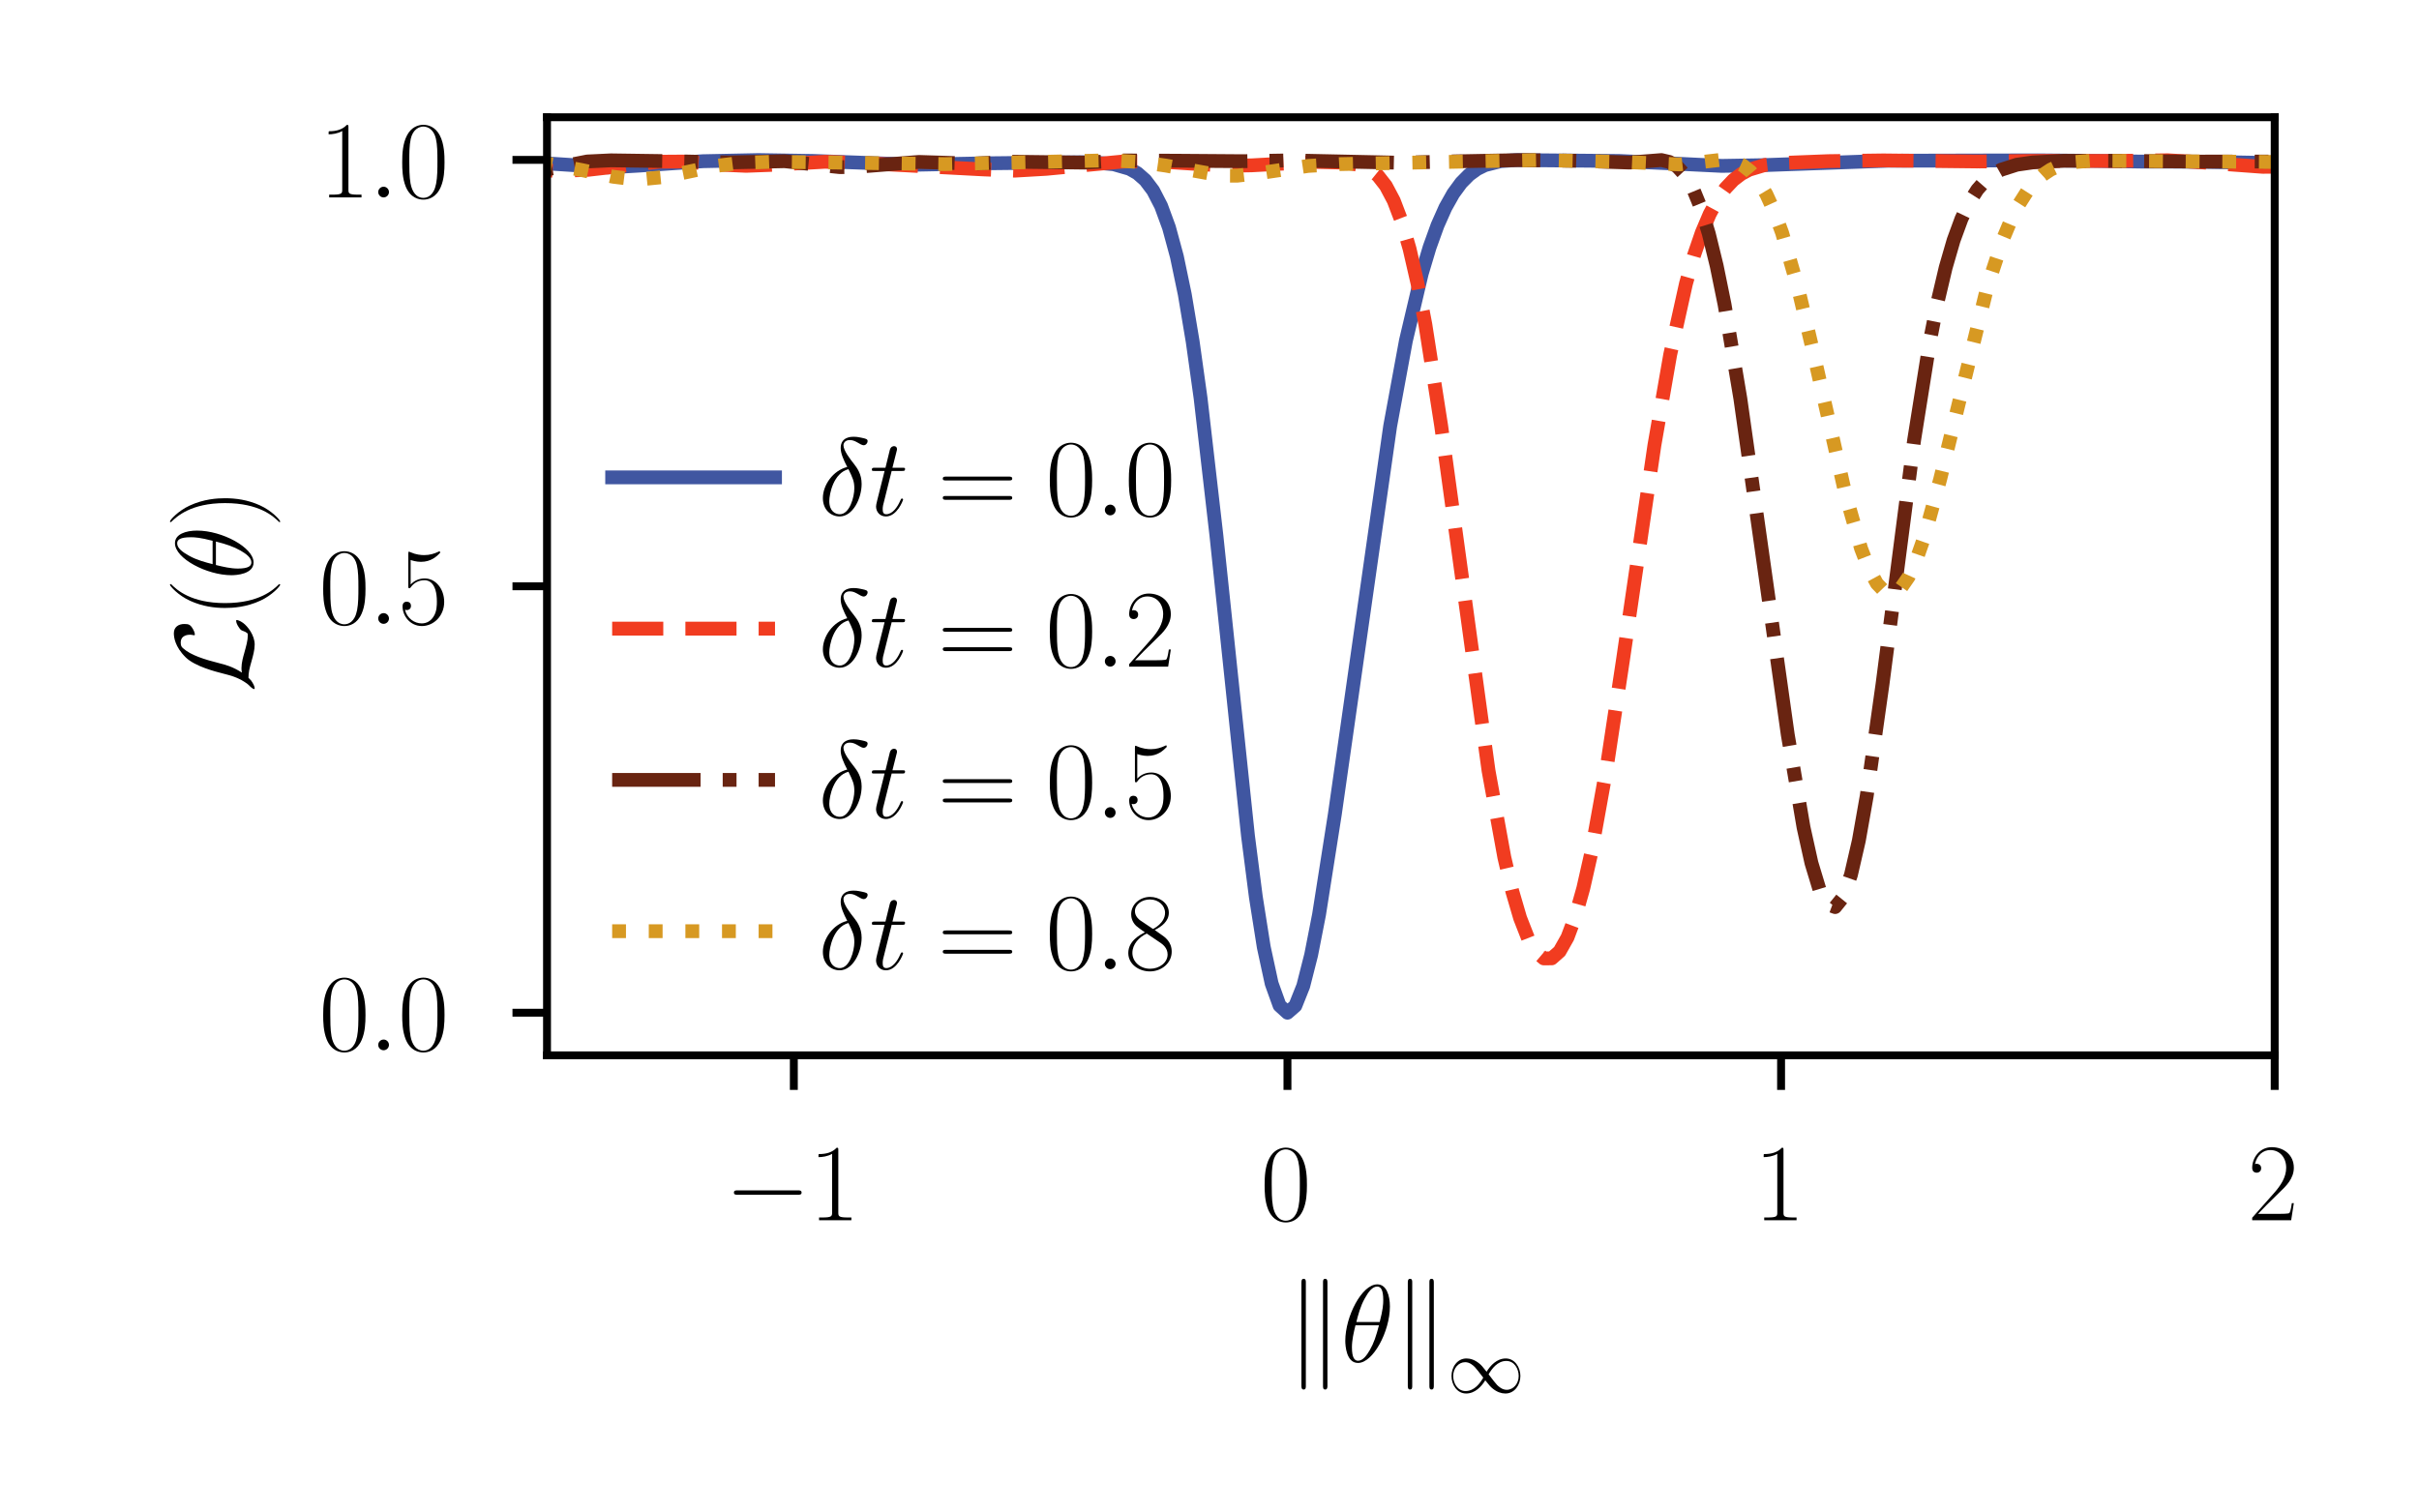 <?xml version="1.0" encoding="utf-8" standalone="no"?>
<!DOCTYPE svg PUBLIC "-//W3C//DTD SVG 1.1//EN"
  "http://www.w3.org/Graphics/SVG/1.1/DTD/svg11.dtd">
<svg xmlns:xlink="http://www.w3.org/1999/xlink" width="245.081pt" height="153.176pt" viewBox="0 0 245.081 153.176" xmlns="http://www.w3.org/2000/svg" version="1.1">
 <defs>
  <style type="text/css">*{stroke-linejoin: round; stroke-linecap: butt}</style>
 </defs>
 <g id="figure_1">
  <g id="patch_1">
   <path d="M 0 153.176 
L 245.081 153.176 
L 245.081 0 
L 0 0 
z
" style="fill: #ffffff"/>
  </g>
  <g id="axes_1">
   <g id="patch_2">
    <path d="M 55.421 106.948 
L 230.461 106.948 
L 230.461 11.88 
L 55.421 11.88 
z
" style="fill: #ffffff"/>
   </g>
   <g id="matplotlib.axis_1">
    <g id="xtick_1">
     <g id="line2d_1">
      <defs>
       <path id="m3834a007c8" d="M 0 0 
L 0 3.5 
" style="stroke: #000000; stroke-width: 0.8"/>
      </defs>
      <g>
       <use xlink:href="#m3834a007c8" x="80.427" y="106.948" style="stroke: #000000; stroke-width: 0.8"/>
      </g>
     </g>
     <g id="text_1">
      <!-- $\mathdefault{−1}$ -->
      <g transform="translate(73.426 123.658) scale(0.11 -0.11)">
       <defs>
        <path id="CMSY10-0" d="M 4218 1472 
C 4326 1472 4442 1472 4442 1600 
C 4442 1728 4326 1728 4218 1728 
L 755 1728 
C 646 1728 531 1728 531 1600 
C 531 1472 646 1472 755 1472 
L 4218 1472 
z
" transform="scale(0.016)"/>
        <path id="CMR17-31" d="M 1702 4058 
C 1702 4192 1696 4192 1606 4192 
C 1357 3916 979 3827 621 3827 
C 602 3827 570 3827 563 3808 
C 557 3795 557 3782 557 3648 
C 755 3648 1088 3686 1344 3839 
L 1344 461 
C 1344 236 1331 160 781 160 
L 589 160 
L 589 0 
C 896 0 1216 0 1523 0 
C 1830 0 2150 0 2458 0 
L 2458 160 
L 2266 160 
C 1715 160 1702 230 1702 458 
L 1702 4058 
z
" transform="scale(0.016)"/>
       </defs>
       <use xlink:href="#CMSY10-0" transform="scale(0.996)"/>
       <use xlink:href="#CMR17-31" transform="translate(77.487 0) scale(0.996)"/>
      </g>
     </g>
    </g>
    <g id="xtick_2">
     <g id="line2d_2">
      <g>
       <use xlink:href="#m3834a007c8" x="130.438" y="106.948" style="stroke: #000000; stroke-width: 0.8"/>
      </g>
     </g>
     <g id="text_2">
      <!-- $\mathdefault{0}$ -->
      <g transform="translate(127.699 123.658) scale(0.11 -0.11)">
       <defs>
        <path id="CMR17-30" d="M 2688 2025 
C 2688 2416 2682 3080 2413 3591 
C 2176 4039 1798 4198 1466 4198 
C 1158 4198 768 4058 525 3597 
C 269 3118 243 2524 243 2025 
C 243 1661 250 1106 448 619 
C 723 -39 1216 -128 1466 -128 
C 1760 -128 2208 -7 2470 600 
C 2662 1042 2688 1559 2688 2025 
z
M 1466 -26 
C 1056 -26 813 325 723 812 
C 653 1188 653 1738 653 2096 
C 653 2588 653 2997 736 3387 
C 858 3929 1216 4096 1466 4096 
C 1728 4096 2067 3923 2189 3400 
C 2272 3036 2278 2607 2278 2096 
C 2278 1680 2278 1169 2202 792 
C 2067 95 1690 -26 1466 -26 
z
" transform="scale(0.016)"/>
       </defs>
       <use xlink:href="#CMR17-30" transform="scale(0.996)"/>
      </g>
     </g>
    </g>
    <g id="xtick_3">
     <g id="line2d_3">
      <g>
       <use xlink:href="#m3834a007c8" x="180.45" y="106.948" style="stroke: #000000; stroke-width: 0.8"/>
      </g>
     </g>
     <g id="text_3">
      <!-- $\mathdefault{1}$ -->
      <g transform="translate(177.71 123.658) scale(0.11 -0.11)">
       <use xlink:href="#CMR17-31" transform="scale(0.996)"/>
      </g>
     </g>
    </g>
    <g id="xtick_4">
     <g id="line2d_4">
      <g>
       <use xlink:href="#m3834a007c8" x="230.461" y="106.948" style="stroke: #000000; stroke-width: 0.8"/>
      </g>
     </g>
     <g id="text_4">
      <!-- $\mathdefault{2}$ -->
      <g transform="translate(227.721 123.658) scale(0.11 -0.11)">
       <defs>
        <path id="CMR17-32" d="M 2669 989 
L 2554 989 
C 2490 536 2438 459 2413 420 
C 2381 369 1920 369 1830 369 
L 602 369 
C 832 619 1280 1072 1824 1597 
C 2214 1967 2669 2402 2669 3035 
C 2669 3790 2067 4224 1395 4224 
C 691 4224 262 3604 262 3030 
C 262 2780 448 2748 525 2748 
C 589 2748 781 2787 781 3010 
C 781 3207 614 3264 525 3264 
C 486 3264 448 3258 422 3245 
C 544 3790 915 4058 1306 4058 
C 1862 4058 2227 3617 2227 3035 
C 2227 2479 1901 2000 1536 1584 
L 262 146 
L 262 0 
L 2515 0 
L 2669 989 
z
" transform="scale(0.016)"/>
       </defs>
       <use xlink:href="#CMR17-32" transform="scale(0.996)"/>
      </g>
     </g>
    </g>
    <g id="text_5">
     <!-- $\norm{\theta}_{\infty}$ -->
     <g transform="translate(130.369 138.008) scale(0.11 -0.11)">
      <defs>
       <path id="CMSY10-6b" d="M 1103 4582 
C 1103 4685 1103 4800 975 4800 
C 847 4800 847 4659 847 4563 
L 847 -1363 
C 847 -1466 847 -1600 975 -1600 
C 1103 -1600 1103 -1485 1103 -1382 
L 1103 4582 
z
M 2351 4563 
C 2351 4666 2351 4800 2223 4800 
C 2095 4800 2095 4685 2095 4582 
L 2095 -1382 
C 2095 -1485 2095 -1600 2223 -1600 
C 2351 -1600 2351 -1459 2351 -1363 
L 2351 4563 
z
" transform="scale(0.016)"/>
       <path id="CMMI12-12" d="M 2835 3200 
C 2835 3850 2630 4480 2106 4480 
C 1210 4480 256 2615 256 1216 
C 256 923 320 -64 992 -64 
C 1862 -64 2835 1756 2835 3200 
z
M 896 2304 
C 992 2679 1126 3214 1382 3665 
C 1594 4047 1818 4352 2099 4352 
C 2310 4352 2451 4174 2451 3564 
C 2451 3334 2432 3017 2246 2304 
L 896 2304 
z
M 2202 2113 
C 2042 1490 1907 1088 1677 687 
C 1491 363 1267 64 998 64 
C 800 64 640 217 640 846 
C 640 1260 742 1693 845 2113 
L 2202 2113 
z
" transform="scale(0.016)"/>
       <path id="CMSY10-31" d="M 3251 1730 
C 2906 2166 2829 2262 2630 2422 
C 2272 2710 1914 2825 1587 2825 
C 838 2825 352 2122 352 1374 
C 352 639 826 -70 1562 -70 
C 2298 -70 2829 511 3142 1022 
C 3488 588 3565 492 3763 332 
C 4122 45 4480 -70 4806 -70 
C 5555 -70 6042 633 6042 1380 
C 6042 2115 5568 2825 4832 2825 
C 4096 2825 3565 2242 3251 1730 
z
M 3418 1514 
C 3680 1975 4154 2620 4877 2620 
C 5555 2620 5901 1955 5901 1380 
C 5901 753 5472 236 4909 236 
C 4538 236 4250 505 4115 638 
C 3955 811 3808 1009 3418 1514 
z
M 2976 1240 
C 2714 780 2240 134 1517 134 
C 838 134 493 799 493 1374 
C 493 2000 922 2518 1485 2518 
C 1856 2518 2144 2249 2278 2115 
C 2438 1943 2586 1744 2976 1240 
z
" transform="scale(0.016)"/>
      </defs>
      <use xlink:href="#CMSY10-6b" transform="scale(0.996)"/>
      <use xlink:href="#CMMI12-12" transform="translate(49.813 0) scale(0.996)"/>
      <use xlink:href="#CMSY10-6b" transform="translate(97.983 0) scale(0.996)"/>
      <use xlink:href="#CMSY10-31" transform="translate(147.796 -28.394) scale(0.697)"/>
     </g>
    </g>
   </g>
   <g id="matplotlib.axis_2">
    <g id="ytick_1">
     <g id="line2d_5">
      <defs>
       <path id="mdc9df54c40" d="M 0 0 
L -3.5 0 
" style="stroke: #000000; stroke-width: 0.8"/>
      </defs>
      <g>
       <use xlink:href="#mdc9df54c40" x="55.421" y="102.626" style="stroke: #000000; stroke-width: 0.8"/>
      </g>
     </g>
     <g id="text_6">
      <!-- $\mathdefault{0.0}$ -->
      <g transform="translate(32.318 106.431) scale(0.11 -0.11)">
       <defs>
        <path id="CMMI12-3a" d="M 1178 307 
C 1178 492 1024 619 870 619 
C 685 619 557 466 557 313 
C 557 128 710 0 864 0 
C 1050 0 1178 153 1178 307 
z
" transform="scale(0.016)"/>
       </defs>
       <use xlink:href="#CMR17-30" transform="scale(0.996)"/>
       <use xlink:href="#CMMI12-3a" transform="translate(45.69 0) scale(0.996)"/>
       <use xlink:href="#CMR17-30" transform="translate(72.788 0) scale(0.996)"/>
      </g>
     </g>
    </g>
    <g id="ytick_2">
     <g id="line2d_6">
      <g>
       <use xlink:href="#mdc9df54c40" x="55.421" y="59.413" style="stroke: #000000; stroke-width: 0.8"/>
      </g>
     </g>
     <g id="text_7">
      <!-- $\mathdefault{0.5}$ -->
      <g transform="translate(32.318 63.219) scale(0.11 -0.11)">
       <defs>
        <path id="CMR17-35" d="M 730 3692 
C 794 3666 1056 3584 1325 3584 
C 1920 3584 2246 3911 2432 4100 
C 2432 4157 2432 4192 2394 4192 
C 2387 4192 2374 4192 2323 4163 
C 2099 4058 1837 3973 1517 3973 
C 1325 3973 1037 3999 723 4139 
C 653 4171 640 4171 634 4171 
C 602 4171 595 4164 595 4037 
L 595 2203 
C 595 2089 595 2057 659 2057 
C 691 2057 704 2070 736 2114 
C 941 2401 1222 2522 1542 2522 
C 1766 2522 2246 2382 2246 1289 
C 2246 1085 2246 715 2054 421 
C 1894 159 1645 25 1370 25 
C 947 25 518 320 403 814 
C 429 807 480 795 506 795 
C 589 795 749 840 749 1038 
C 749 1210 627 1280 506 1280 
C 358 1280 262 1190 262 1011 
C 262 454 704 -128 1382 -128 
C 2042 -128 2669 440 2669 1264 
C 2669 2030 2170 2624 1549 2624 
C 1222 2624 947 2503 730 2274 
L 730 3692 
z
" transform="scale(0.016)"/>
       </defs>
       <use xlink:href="#CMR17-30" transform="scale(0.996)"/>
       <use xlink:href="#CMMI12-3a" transform="translate(45.69 0) scale(0.996)"/>
       <use xlink:href="#CMR17-35" transform="translate(72.788 0) scale(0.996)"/>
      </g>
     </g>
    </g>
    <g id="ytick_3">
     <g id="line2d_7">
      <g>
       <use xlink:href="#mdc9df54c40" x="55.421" y="16.2" style="stroke: #000000; stroke-width: 0.8"/>
      </g>
     </g>
     <g id="text_8">
      <!-- $\mathdefault{1.0}$ -->
      <g transform="translate(32.318 20.006) scale(0.11 -0.11)">
       <use xlink:href="#CMR17-31" transform="scale(0.996)"/>
       <use xlink:href="#CMMI12-3a" transform="translate(45.69 0) scale(0.996)"/>
       <use xlink:href="#CMR17-30" transform="translate(72.788 0) scale(0.996)"/>
      </g>
     </g>
    </g>
    <g id="text_9">
     <!-- $\mathcal{L}(\theta)$ -->
     <g transform="translate(25.579 70.179) rotate(-90) scale(0.11 -0.11)">
      <defs>
       <path id="CMSY10-4c" d="M 1152 610 
C 1498 1151 1606 1562 1690 1903 
C 1914 2790 2157 3562 2554 4005 
C 2630 4090 2682 4147 2886 4147 
C 3328 4147 3341 3704 3341 3613 
C 3341 3498 3309 3407 3309 3375 
C 3309 3330 3347 3330 3354 3330 
C 3456 3330 3629 3401 3789 3517 
C 3904 3607 3962 3671 3962 3934 
C 3962 4281 3782 4544 3424 4544 
C 3219 4544 2656 4493 2029 3856 
C 1517 3329 1216 2172 1094 1690 
C 979 1248 928 1048 736 662 
C 691 586 525 303 435 219 
C 262 59 198 -57 198 -89 
C 198 -102 211 -128 256 -128 
C 282 -128 416 -102 582 5 
C 691 68 704 80 851 231 
C 1171 231 1395 173 1798 58 
C 2125 -32 2451 -128 2778 -128 
C 3296 -128 3821 264 4026 546 
C 4154 719 4192 880 4192 899 
C 4192 944 4154 944 4147 944 
C 4045 944 3891 874 3782 796 
C 3610 687 3597 649 3558 539 
C 3526 436 3488 385 3462 346 
C 3411 269 3405 269 3309 269 
C 3002 269 2682 366 2259 481 
C 2080 532 1728 636 1408 636 
C 1325 636 1235 629 1152 610 
z
" transform="scale(0.016)"/>
       <path id="CMR17-28" d="M 1958 -1561 
C 1958 -1555 1958 -1542 1939 -1523 
C 1645 -1224 858 -407 858 1581 
C 858 3569 1632 4379 1946 4697 
C 1946 4704 1958 4717 1958 4736 
C 1958 4755 1939 4768 1914 4768 
C 1843 4768 1299 4296 986 3594 
C 666 2887 576 2199 576 1588 
C 576 1128 621 351 1005 -471 
C 1312 -1135 1837 -1600 1914 -1600 
C 1946 -1600 1958 -1587 1958 -1561 
z
" transform="scale(0.016)"/>
       <path id="CMR17-29" d="M 1683 1581 
C 1683 2040 1638 2817 1254 3639 
C 947 4303 422 4768 346 4768 
C 326 4768 301 4761 301 4729 
C 301 4717 307 4710 314 4697 
C 621 4378 1402 3568 1402 1584 
C 1402 -407 627 -1217 314 -1537 
C 307 -1549 301 -1556 301 -1568 
C 301 -1600 326 -1600 346 -1600 
C 416 -1600 960 -1128 1274 -426 
C 1594 281 1683 969 1683 1581 
z
" transform="scale(0.016)"/>
      </defs>
      <use xlink:href="#CMSY10-4c" transform="scale(0.996)"/>
      <use xlink:href="#CMR17-28" transform="translate(68.715 0) scale(0.996)"/>
      <use xlink:href="#CMMI12-12" transform="translate(103.996 0) scale(0.996)"/>
      <use xlink:href="#CMR17-29" transform="translate(152.165 0) scale(0.996)"/>
     </g>
    </g>
   </g>
   <g id="line2d_8">
    <path d="M -1 16.339 
L 4.01 16.254 
L 9.611 16.227 
L 20.814 16.423 
L 27.215 16.415 
L 29.616 16.664 
L 34.417 17.388 
L 36.017 17.318 
L 38.418 16.88 
L 40.818 16.441 
L 43.219 16.269 
L 49.62 16.297 
L 53.621 16.442 
L 61.623 16.963 
L 64.824 16.778 
L 71.225 16.336 
L 76.826 16.221 
L 82.428 16.311 
L 92.83 16.691 
L 100.032 16.547 
L 110.434 16.435 
L 112.834 16.643 
L 114.435 17.103 
L 115.235 17.554 
L 116.035 18.257 
L 116.835 19.319 
L 117.636 20.871 
L 118.436 23.053 
L 119.236 26.003 
L 120.036 29.833 
L 120.836 34.611 
L 121.636 40.338 
L 123.237 54.231 
L 126.438 84.686 
L 127.238 90.913 
L 128.038 95.974 
L 128.838 99.67 
L 129.638 101.894 
L 130.438 102.626 
L 131.239 101.926 
L 132.039 99.919 
L 132.839 96.773 
L 133.639 92.686 
L 135.24 82.505 
L 140.841 43.202 
L 142.441 34.52 
L 144.042 27.732 
L 144.842 25.057 
L 145.642 22.837 
L 146.442 21.037 
L 147.242 19.615 
L 148.042 18.524 
L 148.843 17.714 
L 149.643 17.133 
L 150.443 16.737 
L 152.043 16.329 
L 153.644 16.222 
L 164.046 16.314 
L 168.847 16.537 
L 174.448 16.811 
L 178.449 16.742 
L 191.252 16.287 
L 206.456 16.251 
L 212.057 16.3 
L 216.858 16.374 
L 222.459 16.385 
L 228.861 16.497 
L 240.864 16.242 
L 246.081 16.351 
L 246.081 16.351 
" clip-path="url(#pf3a285a71d)" style="fill: none; stroke: #4056a1; stroke-width: 1.4; stroke-linecap: square"/>
   </g>
   <g id="line2d_9">
    <path d="M -1 17.173 
L 5.978 17.178 
L 14.78 17.661 
L 22.782 17.651 
L 25.982 17.462 
L 29.183 17.02 
L 33.184 16.411 
L 35.585 16.274 
L 38.785 16.406 
L 43.586 16.674 
L 49.988 16.915 
L 56.389 17.325 
L 59.59 17.208 
L 62.791 16.841 
L 66.792 16.388 
L 69.192 16.371 
L 73.193 16.699 
L 75.594 16.805 
L 77.994 16.715 
L 83.596 16.392 
L 87.596 16.533 
L 99.599 17.166 
L 102.8 17.294 
L 106.001 17.108 
L 114.002 16.347 
L 117.203 16.347 
L 121.204 16.611 
L 124.405 16.797 
L 126.805 16.756 
L 133.207 16.404 
L 136.407 16.484 
L 138.008 16.781 
L 138.808 17.158 
L 139.608 17.805 
L 140.408 18.829 
L 141.209 20.34 
L 142.009 22.44 
L 142.809 25.208 
L 143.609 28.688 
L 144.409 32.878 
L 146.01 43.134 
L 150.811 78.098 
L 152.411 86.884 
L 153.211 90.3 
L 154.011 93.033 
L 154.812 95.079 
L 155.612 96.443 
L 156.412 97.124 
L 157.212 97.118 
L 158.012 96.413 
L 158.813 94.996 
L 159.613 92.86 
L 160.413 90.011 
L 161.213 86.475 
L 162.813 77.592 
L 164.414 66.991 
L 167.615 45.124 
L 169.215 35.943 
L 170.815 28.739 
L 171.615 25.914 
L 172.416 23.581 
L 173.216 21.699 
L 174.016 20.219 
L 174.816 19.085 
L 175.616 18.239 
L 176.417 17.627 
L 177.217 17.198 
L 178.817 16.717 
L 180.417 16.52 
L 185.219 16.331 
L 190.82 16.255 
L 200.422 16.363 
L 206.023 16.305 
L 214.025 16.309 
L 219.626 16.242 
L 222.827 16.434 
L 229.229 16.904 
L 232.429 16.892 
L 237.23 16.607 
L 242.832 16.267 
L 246.081 16.221 
L 246.081 16.221 
" clip-path="url(#pf3a285a71d)" style="fill: none; stroke-dasharray: 5.18,2.24; stroke-dashoffset: 0; stroke: #f13c20; stroke-width: 1.4"/>
   </g>
   <g id="line2d_10">
    <path d="M -1 16.429 
L 1.085 16.294 
L 4.285 16.398 
L 7.486 16.433 
L 12.287 16.377 
L 19.489 16.505 
L 29.091 16.468 
L 34.692 16.614 
L 38.693 16.945 
L 48.295 17.998 
L 50.696 17.945 
L 53.096 17.623 
L 59.498 16.364 
L 61.898 16.249 
L 68.3 16.34 
L 73.901 16.459 
L 79.502 16.336 
L 81.903 16.598 
L 85.104 16.938 
L 86.704 16.913 
L 93.106 16.409 
L 98.707 16.586 
L 102.708 16.389 
L 109.909 16.479 
L 113.91 16.26 
L 119.512 16.289 
L 125.913 16.336 
L 130.714 16.254 
L 141.917 16.493 
L 147.518 16.35 
L 153.919 16.227 
L 159.521 16.286 
L 165.122 16.474 
L 168.323 16.221 
L 169.123 16.408 
L 169.923 16.878 
L 170.723 17.744 
L 171.523 19.111 
L 172.324 21.066 
L 173.124 23.668 
L 173.924 26.937 
L 174.724 30.855 
L 176.324 40.393 
L 178.725 57.383 
L 181.126 74.441 
L 182.726 83.848 
L 183.526 87.452 
L 184.326 90.094 
L 185.126 91.622 
L 185.927 91.921 
L 186.727 90.932 
L 187.527 88.662 
L 188.327 85.19 
L 189.127 80.666 
L 190.728 69.327 
L 193.928 44.602 
L 195.529 34.556 
L 196.329 30.499 
L 197.129 27.108 
L 197.929 24.349 
L 198.73 22.166 
L 199.53 20.486 
L 200.33 19.227 
L 201.13 18.309 
L 201.93 17.658 
L 202.73 17.206 
L 204.331 16.692 
L 205.931 16.461 
L 209.132 16.291 
L 213.933 16.295 
L 222.735 16.376 
L 244.34 16.356 
L 246.081 16.355 
L 246.081 16.355 
" clip-path="url(#pf3a285a71d)" style="fill: none; stroke-dasharray: 8.96,2.24,1.4,2.24; stroke-dashoffset: 0; stroke: #692411; stroke-width: 1.4"/>
   </g>
   <g id="line2d_11">
    <path d="M -1 17.224 
L 0.513 17.319 
L 2.113 17.258 
L 4.514 16.911 
L 7.715 16.382 
L 10.115 16.211 
L 13.316 16.258 
L 19.717 16.398 
L 32.52 16.465 
L 37.321 16.539 
L 42.923 16.317 
L 47.724 16.201 
L 52.525 16.306 
L 55.726 16.62 
L 58.926 17.232 
L 62.127 17.91 
L 63.727 18.106 
L 65.328 18.129 
L 66.928 17.971 
L 69.329 17.492 
L 72.529 16.813 
L 74.93 16.517 
L 78.131 16.398 
L 84.532 16.468 
L 95.735 16.632 
L 112.538 16.242 
L 115.739 16.436 
L 118.14 16.785 
L 123.741 17.797 
L 125.341 17.803 
L 127.742 17.524 
L 132.543 16.814 
L 135.744 16.632 
L 155.748 16.221 
L 164.55 16.407 
L 170.152 16.662 
L 172.552 16.403 
L 174.152 16.22 
L 174.953 16.232 
L 175.753 16.387 
L 176.553 16.748 
L 177.353 17.379 
L 178.153 18.339 
L 178.954 19.677 
L 179.754 21.425 
L 180.554 23.593 
L 182.154 29.119 
L 183.755 35.868 
L 186.955 50.005 
L 188.556 55.592 
L 189.356 57.655 
L 190.156 59.131 
L 190.956 59.967 
L 191.756 60.136 
L 192.557 59.634 
L 193.357 58.483 
L 194.157 56.727 
L 194.957 54.435 
L 196.558 48.609 
L 201.359 29.014 
L 202.959 24.17 
L 203.759 22.262 
L 204.559 20.69 
L 205.36 19.433 
L 206.16 18.457 
L 206.96 17.724 
L 207.76 17.193 
L 208.56 16.824 
L 210.161 16.428 
L 211.761 16.299 
L 215.762 16.311 
L 231.766 16.424 
L 240.568 16.34 
L 246.081 16.447 
L 246.081 16.447 
" clip-path="url(#pf3a285a71d)" style="fill: none; stroke-dasharray: 1.4,2.31; stroke-dashoffset: 0; stroke: #d79922; stroke-width: 1.4"/>
   </g>
   <g id="patch_3">
    <path d="M 55.421 106.948 
L 55.421 11.88 
" style="fill: none; stroke: #000000; stroke-width: 0.8; stroke-linejoin: miter; stroke-linecap: square"/>
   </g>
   <g id="patch_4">
    <path d="M 230.461 106.948 
L 230.461 11.88 
" style="fill: none; stroke: #000000; stroke-width: 0.8; stroke-linejoin: miter; stroke-linecap: square"/>
   </g>
   <g id="patch_5">
    <path d="M 55.421 106.948 
L 230.461 106.948 
" style="fill: none; stroke: #000000; stroke-width: 0.8; stroke-linejoin: miter; stroke-linecap: square"/>
   </g>
   <g id="patch_6">
    <path d="M 55.421 11.88 
L 230.461 11.88 
" style="fill: none; stroke: #000000; stroke-width: 0.8; stroke-linejoin: miter; stroke-linecap: square"/>
   </g>
   <g id="legend_1">
    <g id="line2d_12">
     <path d="M 62.021 48.374 
L 70.271 48.374 
L 78.521 48.374 
" style="fill: none; stroke: #4056a1; stroke-width: 1.4; stroke-linecap: square"/>
    </g>
    <g id="text_10">
     <!-- $\delta t=0.0$ -->
     <g transform="translate(82.921 52.224) scale(0.11 -0.11)">
      <defs>
       <path id="CMMI12-e" d="M 1664 2795 
C 845 2597 256 1748 256 1001 
C 256 319 717 -64 1229 -64 
C 1984 -64 2496 970 2496 1818 
C 2496 2392 2227 2744 2067 2954 
C 1830 3254 1446 3746 1446 4052 
C 1446 4161 1530 4352 1811 4352 
C 2010 4352 2131 4282 2323 4173 
C 2381 4134 2528 4052 2611 4052 
C 2746 4052 2842 4185 2842 4287 
C 2842 4409 2746 4428 2522 4479 
C 2221 4543 2131 4543 2022 4543 
C 1914 4543 1286 4543 1286 3892 
C 1286 3579 1446 3216 1664 2795 
z
M 1734 2669 
C 1978 2165 2074 1974 2074 1560 
C 2074 1063 1805 63 1235 63 
C 986 63 627 229 627 821 
C 627 1235 864 2439 1734 2669 
z
" transform="scale(0.016)"/>
       <path id="CMMI12-74" d="M 1286 2566 
L 1875 2566 
C 1997 2566 2061 2566 2061 2681 
C 2061 2752 2022 2752 1894 2752 
L 1331 2752 
L 1568 3692 
C 1594 3781 1594 3794 1594 3840 
C 1594 3943 1510 4000 1427 4000 
C 1376 4000 1229 3981 1178 3775 
L 928 2752 
L 326 2752 
C 198 2752 141 2752 141 2630 
C 141 2566 186 2566 307 2566 
L 877 2566 
L 454 881 
C 403 658 384 594 384 511 
C 384 211 595 -64 954 -64 
C 1600 -64 1946 868 1946 912 
C 1946 951 1920 970 1882 970 
C 1869 970 1843 970 1830 944 
C 1824 938 1818 931 1773 829 
C 1638 511 1344 64 973 64 
C 781 64 768 224 768 364 
C 768 370 768 492 787 568 
L 1286 2566 
z
" transform="scale(0.016)"/>
       <path id="CMR17-3d" d="M 4115 2017 
C 4211 2017 4307 2017 4307 2125 
C 4307 2240 4198 2240 4090 2240 
L 512 2240 
C 403 2240 294 2240 294 2125 
C 294 2017 390 2017 486 2017 
L 4115 2017 
z
M 4090 896 
C 4198 896 4307 896 4307 1011 
C 4307 1119 4211 1119 4115 1119 
L 486 1119 
C 390 1119 294 1119 294 1011 
C 294 896 403 896 512 896 
L 4090 896 
z
" transform="scale(0.016)"/>
      </defs>
      <use xlink:href="#CMMI12-e" transform="scale(0.996)"/>
      <use xlink:href="#CMMI12-74" transform="translate(46.941 0) scale(0.996)"/>
      <use xlink:href="#CMR17-3d" transform="translate(109.842 0) scale(0.996)"/>
      <use xlink:href="#CMR17-30" transform="translate(209.231 0) scale(0.996)"/>
      <use xlink:href="#CMMI12-3a" transform="translate(254.921 0) scale(0.996)"/>
      <use xlink:href="#CMR17-30" transform="translate(282.018 0) scale(0.996)"/>
     </g>
    </g>
    <g id="line2d_13">
     <path d="M 62.021 63.705 
L 70.271 63.705 
L 78.521 63.705 
" style="fill: none; stroke-dasharray: 5.18,2.24; stroke-dashoffset: 0; stroke: #f13c20; stroke-width: 1.4"/>
    </g>
    <g id="text_11">
     <!-- $\delta t=0.2$ -->
     <g transform="translate(82.921 67.555) scale(0.11 -0.11)">
      <use xlink:href="#CMMI12-e" transform="scale(0.996)"/>
      <use xlink:href="#CMMI12-74" transform="translate(46.941 0) scale(0.996)"/>
      <use xlink:href="#CMR17-3d" transform="translate(109.842 0) scale(0.996)"/>
      <use xlink:href="#CMR17-30" transform="translate(209.231 0) scale(0.996)"/>
      <use xlink:href="#CMMI12-3a" transform="translate(254.921 0) scale(0.996)"/>
      <use xlink:href="#CMR17-32" transform="translate(282.018 0) scale(0.996)"/>
     </g>
    </g>
    <g id="line2d_14">
     <path d="M 62.021 79.036 
L 70.271 79.036 
L 78.521 79.036 
" style="fill: none; stroke-dasharray: 8.96,2.24,1.4,2.24; stroke-dashoffset: 0; stroke: #692411; stroke-width: 1.4"/>
    </g>
    <g id="text_12">
     <!-- $\delta t=0.5$ -->
     <g transform="translate(82.921 82.886) scale(0.11 -0.11)">
      <use xlink:href="#CMMI12-e" transform="scale(0.996)"/>
      <use xlink:href="#CMMI12-74" transform="translate(46.941 0) scale(0.996)"/>
      <use xlink:href="#CMR17-3d" transform="translate(109.842 0) scale(0.996)"/>
      <use xlink:href="#CMR17-30" transform="translate(209.231 0) scale(0.996)"/>
      <use xlink:href="#CMMI12-3a" transform="translate(254.921 0) scale(0.996)"/>
      <use xlink:href="#CMR17-35" transform="translate(282.018 0) scale(0.996)"/>
     </g>
    </g>
    <g id="line2d_15">
     <path d="M 62.021 94.367 
L 70.271 94.367 
L 78.521 94.367 
" style="fill: none; stroke-dasharray: 1.4,2.31; stroke-dashoffset: 0; stroke: #d79922; stroke-width: 1.4"/>
    </g>
    <g id="text_13">
     <!-- $\delta t=0.8$ -->
     <g transform="translate(82.921 98.217) scale(0.11 -0.11)">
      <defs>
       <path id="CMR17-38" d="M 1741 2264 
C 2144 2467 2554 2773 2554 3263 
C 2554 3841 1990 4179 1472 4179 
C 890 4179 378 3759 378 3180 
C 378 3021 416 2747 666 2505 
C 730 2442 998 2251 1171 2130 
C 883 1983 211 1634 211 934 
C 211 279 838 -128 1459 -128 
C 2144 -128 2720 362 2720 1010 
C 2720 1590 2330 1857 2074 2029 
L 1741 2264 
z
M 902 2822 
C 851 2854 595 3051 595 3351 
C 595 3739 998 4032 1459 4032 
C 1965 4032 2336 3676 2336 3262 
C 2336 2669 1670 2331 1638 2331 
C 1632 2331 1626 2331 1574 2370 
L 902 2822 
z
M 2080 1519 
C 2176 1449 2483 1240 2483 851 
C 2483 381 2010 25 1472 25 
C 890 25 448 438 448 940 
C 448 1443 838 1862 1280 2060 
L 2080 1519 
z
" transform="scale(0.016)"/>
      </defs>
      <use xlink:href="#CMMI12-e" transform="scale(0.996)"/>
      <use xlink:href="#CMMI12-74" transform="translate(46.941 0) scale(0.996)"/>
      <use xlink:href="#CMR17-3d" transform="translate(109.842 0) scale(0.996)"/>
      <use xlink:href="#CMR17-30" transform="translate(209.231 0) scale(0.996)"/>
      <use xlink:href="#CMMI12-3a" transform="translate(254.921 0) scale(0.996)"/>
      <use xlink:href="#CMR17-38" transform="translate(282.018 0) scale(0.996)"/>
     </g>
    </g>
   </g>
  </g>
 </g>
 <defs>
  <clipPath id="pf3a285a71d">
   <rect x="55.421" y="11.88" width="175.04" height="95.068"/>
  </clipPath>
 </defs>
</svg>
